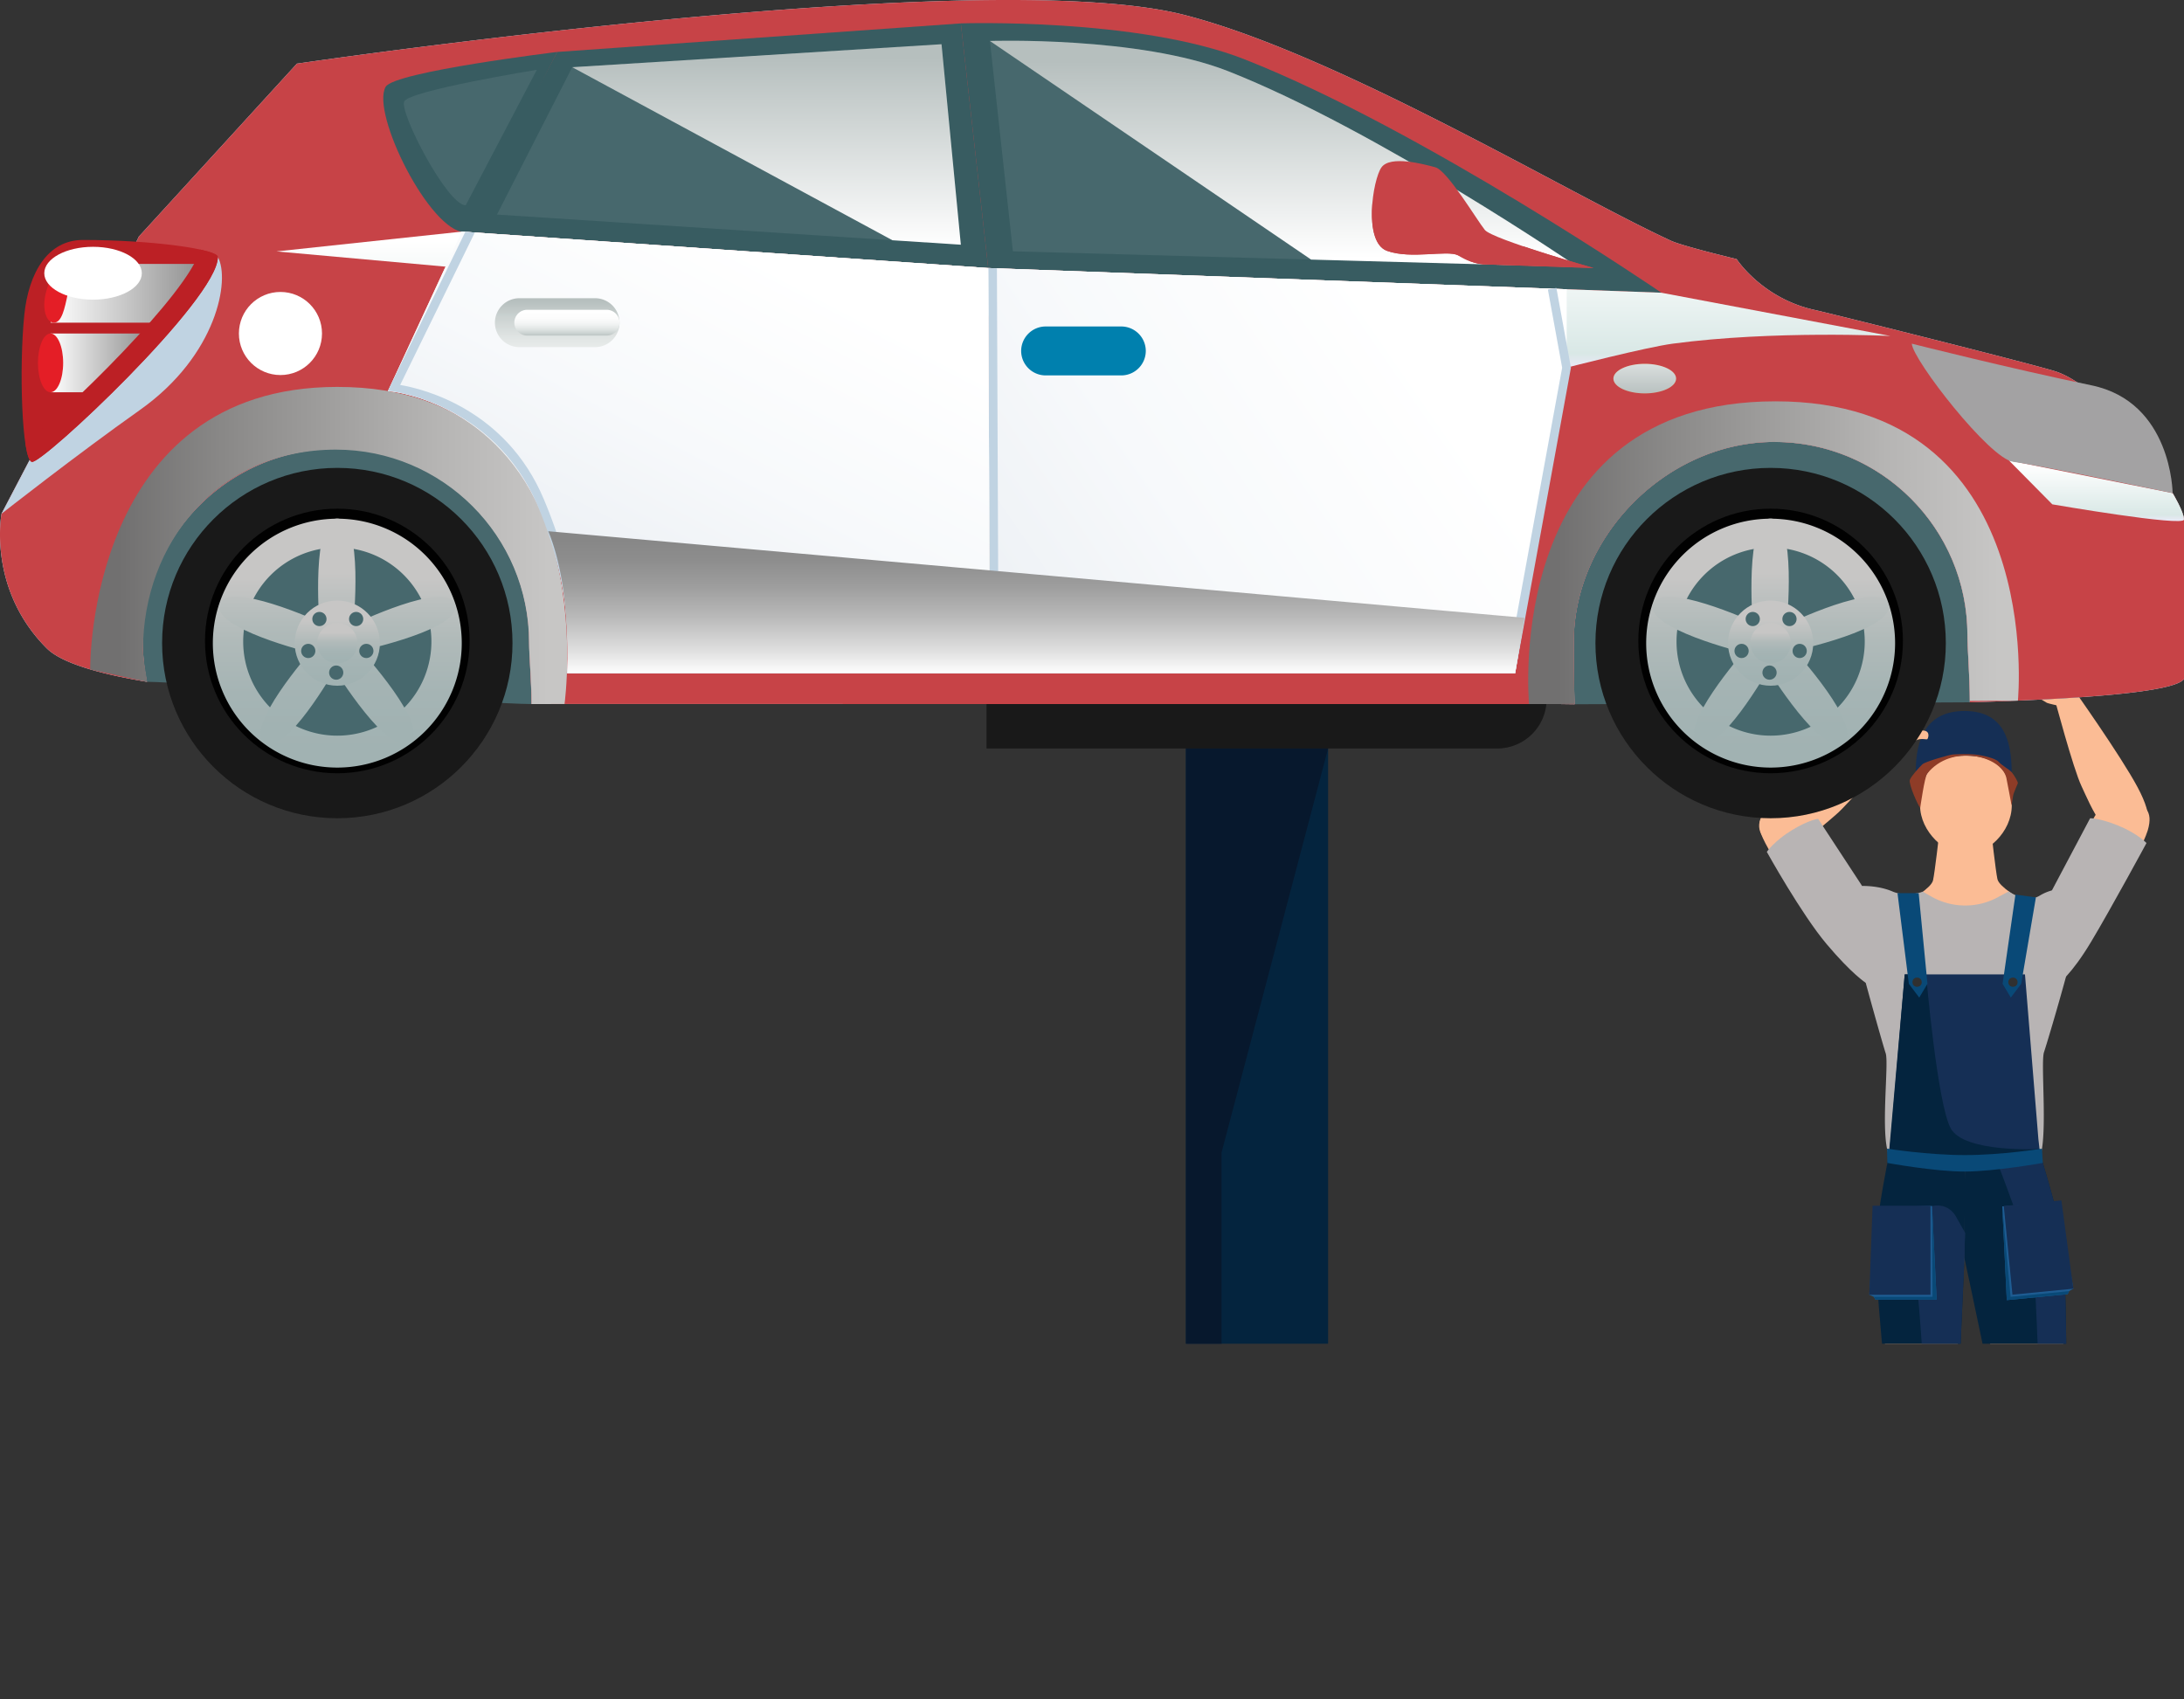 <svg xmlns="http://www.w3.org/2000/svg" xmlns:xlink="http://www.w3.org/1999/xlink" viewBox="0 0 2583.382 2010.045"><rect x="0" y="0" width="2583.382" height="2010.045" fill="#333333" stroke="none"/><defs><clipPath id="a" transform="translate(-13.457 -19.803)"><rect width="2607.261" height="1609.349" style="fill:none"/></clipPath><linearGradient id="b" x1="452.056" y1="92.676" x2="452.056" y2="325.272" gradientTransform="translate(1080.021)" gradientUnits="userSpaceOnUse"><stop offset="0" stop-color="#b6bfbe"/><stop offset="1" stop-color="#fff"/></linearGradient><linearGradient id="c" x1="-159.862" y1="88.387" x2="-159.862" y2="311.696" gradientTransform="translate(1066.564 -19.803)" xlink:href="#b"/><linearGradient id="d" x1="776.279" y1="673.624" x2="1298.63" y2="673.624" gradientTransform="translate(1080.021)" gradientUnits="userSpaceOnUse"><stop offset="0" stop-color="#717070"/><stop offset="0.239" stop-color="#898887"/><stop offset="0.745" stop-color="#b6b5b4"/><stop offset="1" stop-color="#c7c6c5"/></linearGradient><linearGradient id="e" x1="-925.613" y1="665.09" x2="-417.798" y2="665.09" xlink:href="#d"/><linearGradient id="f" x1="1413.275" y1="635.055" x2="1413.275" y2="569.392" gradientTransform="translate(1080.021)" gradientUnits="userSpaceOnUse"><stop offset="0" stop-color="#e8e9f5"/><stop offset="0.096" stop-color="#d9e8e6"/><stop offset="1" stop-color="#fff"/></linearGradient><linearGradient id="g" x1="215.043" y1="452.196" x2="215.043" y2="304.762" xlink:href="#f"/><linearGradient id="h" x1="444.408" y1="810.781" x2="444.408" y2="375.178" gradientTransform="translate(1066.564 -19.803)" xlink:href="#f"/><linearGradient id="i" x1="55.599" y1="824.035" x2="605.106" y2="444.618" gradientTransform="translate(1066.564 -19.803)" gradientUnits="userSpaceOnUse"><stop offset="0" stop-color="#eaeef3"/><stop offset="0.506" stop-color="#f7f9fb"/><stop offset="1" stop-color="#fff"/></linearGradient><linearGradient id="j" x1="-251.633" y1="807.91" x2="-251.633" y2="329.359" xlink:href="#f"/><linearGradient id="k" x1="-325.063" y1="779.367" x2="-103.669" y2="355.11" gradientTransform="translate(1080.021)" xlink:href="#i"/><linearGradient id="l" x1="159.294" y1="817.694" x2="159.294" y2="658.175" gradientTransform="translate(1080.021)" gradientUnits="userSpaceOnUse"><stop offset="0" stop-color="#fff"/><stop offset="0.167" stop-color="#e1e1e1"/><stop offset="0.418" stop-color="#bababa"/><stop offset="0.648" stop-color="#9e9e9e"/><stop offset="0.85" stop-color="#8d8d8d"/><stop offset="1" stop-color="#878787"/></linearGradient><linearGradient id="m" x1="-1006.776" y1="366.757" x2="-815.772" y2="366.757" gradientTransform="translate(1066.564 -19.803)" gradientUnits="userSpaceOnUse"><stop offset="0" stop-color="#fff"/><stop offset="1" stop-color="#878787"/></linearGradient><linearGradient id="n" x1="-1006.776" y1="449.085" x2="-882.855" y2="449.085" xlink:href="#m"/><linearGradient id="o" x1="-407.44" y1="375.937" x2="-407.44" y2="523.361" gradientTransform="translate(1080.021)" gradientUnits="userSpaceOnUse"><stop offset="0" stop-color="#b6bfbe"/><stop offset="0.127" stop-color="#cbd2d1"/><stop offset="0.306" stop-color="#e2e6e5"/><stop offset="0.5" stop-color="#f2f4f4"/><stop offset="0.716" stop-color="#fcfcfc"/><stop offset="1" stop-color="#fff"/></linearGradient><linearGradient id="p" x1="-395.966" y1="388.049" x2="-395.966" y2="417.817" gradientTransform="translate(1080.021)" gradientUnits="userSpaceOnUse"><stop offset="0" stop-color="#fff"/><stop offset="0.284" stop-color="#fcfcfc"/><stop offset="0.5" stop-color="#f2f4f4"/><stop offset="0.694" stop-color="#e2e6e5"/><stop offset="0.873" stop-color="#cbd2d1"/><stop offset="1" stop-color="#b6bfbe"/></linearGradient><linearGradient id="q" x1="878.956" y1="487.011" x2="878.956" y2="412.837" gradientTransform="translate(1066.564 -19.803)" xlink:href="#b"/><linearGradient id="r" x1="2107.881" y1="908.061" x2="2107.881" y2="704.369" gradientUnits="userSpaceOnUse"><stop offset="0" stop-color="#a1b2b2"/><stop offset="0.334" stop-color="#a5b4b4"/><stop offset="0.645" stop-color="#b0bab9"/><stop offset="0.946" stop-color="#c3c4c3"/><stop offset="1" stop-color="#c7c6c5"/></linearGradient><linearGradient id="s" x1="2107.88" y1="882.362" x2="2107.88" y2="697.614" xlink:href="#r"/><linearGradient id="t" x1="2094.424" y1="804.424" x2="2094.424" y2="734.72" xlink:href="#r"/><linearGradient id="u" x1="2094.424" y1="781.485" x2="2094.424" y2="748.445" xlink:href="#r"/><linearGradient id="v" x1="412.436" y1="908.061" x2="412.436" y2="704.369" xlink:href="#r"/><linearGradient id="w" x1="412.435" y1="882.362" x2="412.435" y2="697.614" xlink:href="#r"/><linearGradient id="x" x1="398.979" y1="804.424" x2="398.979" y2="734.72" xlink:href="#r"/><linearGradient id="y" x1="398.979" y1="781.485" x2="398.979" y2="748.445" xlink:href="#r"/></defs><title>frame2-lift</title><g style="isolation:isolate"><g style="clip-path:url(#a)"><rect x="1402.806" y="94.209" width="168.149" height="1748.874" style="fill:#04243e"/><polygon points="1570.955 1694.701 1402.806 1694.701 1402.806 96.166 1444.964 96.166 1444.964 692.922 1570.955 885.455 1444.964 1363.301 1444.964 1642.313 1570.955 1694.701" style="fill:#07182d"/><path d="M1784.433,905.257h-604.034V846.772H1842.918A58.487,58.487,0,0,1,1784.433,905.257Z" transform="translate(-13.457 -19.803)" style="fill:#191919"/><rect x="1200.9" y="1693.789" width="571.964" height="162.753" style="fill:#3e3e3e"/><path d="M2392.984,933.302c0,39.485-21.738,70.584-55.715,70.584-33.979,0-57.72-32.01-57.72-71.495,0-39.483,13.449-71.493,57.72-71.493C2382.264,860.899,2392.984,893.819,2392.984,933.302Z" transform="translate(-13.457 -19.803)" style="fill:#152f55"/><path d="M2427.373,1253.914c16.116-49.276,57.769-133.738,33.479-148.482-31.663-19.22-122.809-31.116-122.809-31.116l-.002,1.564s-91.959,7.558-123.681,26.684c-24.334,14.67,17.843,103.323,33.812,152.648,3.83,11.836,3.33,64.875,1.787,111.907-.379,11.601-9.878,64.936-8.306,86.996.47,6.581,74.882,47.441,95.747,48.516l.004-1.566c20.867-1.013,95.403-41.649,95.893-48.231,1.638-22.052-7.702-75.416-8.047-87.019C2423.849,1318.78,2423.506,1265.738,2427.373,1253.914Z" transform="translate(-13.457 -19.803)" style="fill:#fbbc95"/><path d="M2432.288,1180.022c-17.523-6.375-24.453-43.984-8.384-74.774s26.512-38.366,30.891-46.261c4.521-8.153,29.897-63.944,38.055-76.086s31.968-22.427,45.095-15.577c10.98,5.729,23.166,10.58,16.016,34.769C2546.81,1026.28,2464.888,1191.882,2432.288,1180.022Z" transform="translate(-13.457 -19.803)" style="fill:#fbbc95"/><path d="M2376.146,1059.765c-2.071-9.393-7.22-55.833-7.22-55.833l-30.779-.047-.002,1.566-30.781-.045s-5.286,46.424-7.386,55.812c-2.102,9.387-27.456,23.52-27.456,23.52l65.504.098.002-1.566,65.502.098S2378.22,1069.158,2376.146,1059.765Z" transform="translate(-13.457 -19.803)" style="fill:#fbbc95"/><path d="M2288.512,1402.39c-37.561-.17-52.209,26.008-51.285,106.35.922,80.343,12.773,167.483,17.97,180.011,5.199,12.529,58.428,12.871,63.656,5.576,5.228-7.297,18.519-173.96,18.559-200.045S2329.427,1402.576,2288.512,1402.39Z" transform="translate(-13.457 -19.803)" style="fill:#fbbc95"/><path d="M2314.696,1753.689l-57.662-1.466a3.253,3.253,0,0,1-3.16-3.325l2.071-81.137a3.253,3.253,0,0,1,3.325-3.16l57.661,1.477a3.253,3.253,0,0,1,3.16,3.325l-2.071,81.126A3.253,3.253,0,0,1,2314.696,1753.689Z" transform="translate(-13.457 -19.803)" style="fill:#fbbc95"/><path d="M2285.453,1703.899c-11.478-.017-39.655,3.739-38.201,78.642,1.452,74.905,33.121,177.535,33.121,177.535l27.129.04s13.447-138.65,13.551-165.25C2321.289,1734.347,2321.709,1703.952,2285.453,1703.899Z" transform="translate(-13.457 -19.803)" style="fill:#fbbc95"/><path d="M2387.603,1403.061c37.346-4.037,54.608,20.494,61.96,100.505,7.352,80.011,4.535,167.907.655,180.905-3.881,12.996-56.793,18.819-62.743,12.099s-36.329-171.129-39.053-197.071C2345.697,1473.556,2346.926,1407.457,2387.603,1403.061Z" transform="translate(-13.457 -19.803)" style="fill:#fbbc95"/><path d="M2390.045,1664.208h61.309a1.431,1.431,0,0,1,1.431,1.431v84.78a1.434,1.434,0,0,1-1.434,1.434h-61.296a1.438,1.438,0,0,1-1.438-1.438v-84.78a1.428,1.428,0,0,1,1.428-1.428Z" transform="translate(5027.06 3071.606) rotate(172.63)" style="fill:#fbbc95"/><path d="M2421.685,1702.651c11.413-1.199,39.828-.362,46.093,74.293,6.265,74.657-14.67,180-14.67,180l-26.981,2.834s-27.647-136.531-30.489-162.98C2389.173,1736.628,2385.625,1706.436,2421.685,1702.651Z" transform="translate(-13.457 -19.803)" style="fill:#fbbc95"/><path d="M2242.556,1171.992c14.594-11.607,14.678-40.547-5.262-68.986-19.94-28.437-36.654-45.642-42.026-52.902-5.544-7.496-34.416-53.307-44.084-64.283-9.67-10.978-28.946-19.47-41.07-10.97-10.141,7.11-21.591,13.506-11.355,36.558C2108.997,1034.461,2206.966,1200.295,2242.556,1171.992Z" transform="translate(-13.457 -19.803)" style="fill:#fbbc95"/><path d="M2247.784,1386.232s-13.602,66.161-15.744,102.155c-2.14,35.994,15.24,193.365,15.274,210.686.036,17.319-1.212,70.531-.184,122.704,1.028,52.171,14.339,154.888,14.339,154.888l66.78-1.558s.428-220.56.479-255.226,8.672-217.249,8.672-217.249l.17-113.47Z" transform="translate(-13.457 -19.803)" style="fill:#04243e"/><path d="M2477.269,1078.074c-4.13-6.869-29.641-11.894-51.186,1.28-16.092,9.838-36.51-5.038-36.51-5.038l-11.347,6.017a81.061,81.061,0,0,1-80.574-.121l-9.719-5.584s-18.762,7.146-36.084-.312c-21.267-9.158-53.685-7.856-57.196-.649-3.563,7.316,45.211,180.117,49.306,192.066,4.093,11.949-6.563,95.497,3.825,120.5l89.592,2.922v.011l.172-.006.023.002v-.002l89.601-2.655c8.229-28.641-.055-110.12,4.075-122.056C2435.376,1252.511,2484.167,1089.548,2477.269,1078.074Z" transform="translate(-13.457 -19.803)" style="fill:#b8b4b4"/><path d="M2426.422,1384.377s20.341,64.41,26.174,99.992c5.835,35.583,4.747,193.905,6.496,211.139,1.748,17.232,8.465,70.031,12.815,122.031,4.347,52,1.484,155.562,1.484,155.562l-66.583,5.324s-22.935-219.364-26.557-253.84c-3.62-34.477-43.118-216.255-43.118-216.255l.437-119.169Z" transform="translate(-13.457 -19.803)" style="fill:#04243e"/><path d="M2268.475,1976.499s-22.83,26.659-21.626,33.704c.684,4.003,10.302,18.529,27.789,19.604,13.294.82,34.982-11.304,38.362-11.65,7.825-.801,7.803-42.878,7.803-42.878Z" transform="translate(-13.457 -19.803)" style="fill:#191919"/><path d="M2464.055,1973.902s25.453,24.167,24.982,31.298c-.269,4.052-8.34,19.491-25.625,22.363-13.138,2.181-35.959-7.646-39.356-7.64-7.869.008-12.176-41.848-12.176-41.848Z" transform="translate(-13.457 -19.803)" style="fill:#191919"/><path d="M2418.606,1519.276c3.758,23.58,8.018,182.064,8.656,191.055.623,8.783,23.17,253.227,24.213,264.523l21.916-1.753s2.863-103.561-1.484-155.562-11.067-104.802-12.815-122.031c-1.75-17.234-.661-175.556-6.496-211.141-5.834-35.583-26.174-99.99-26.174-99.99l-52.932,3.719S2414.846,1495.693,2418.606,1519.276Z" transform="translate(-13.457 -19.803)" style="fill:#152f55"/><path d="M2326.958,1458.747c-12.385-21.842-45.515-14.477-47.672,10.537-2.215,25.705-2.768,43.493-.523,55.342,5.648,29.796,13.739,175.465,12.655,179.28-1.083,3.817-.331,271.328-.331,271.328l1.183.71,35.976-.839s.43-220.56.481-255.226,8.672-217.249,8.672-217.249l.015-9.914.695-14.301Z" transform="translate(-13.457 -19.803)" style="fill:#152f55"/><path d="M2542.408,1009.864c12.996-7.816,19.6-21.07-.358-58.584-19.956-37.514-77.48-118.455-77.48-118.455l-21.024,12.644s22.183,83.626,32.118,104.472C2485.596,970.788,2508.387,1030.322,2542.408,1009.864Z" transform="translate(-13.457 -19.803)" style="fill:#fbbc95"/><path d="M2393.117,972.636c-.047,31.514-29.338,58.309-54.24,58.271-23.796-.036-54.272-26.92-54.225-58.432.047-31.514,10.891-58.701,53.375-58.701C2384.701,913.774,2393.164,941.122,2393.117,972.636Z" transform="translate(-13.457 -19.803)" style="fill:#fbbc95"/><path d="M2284.819,975.47c-2.465-2.514-14.07-28.327-12.254-33.138s11.597-15.263,14.856-18.396c3.26-3.135,32.209-11.465,36.548-11.667,4.342-.203,15.916-.812,24.957.038s24.949,4.432,28.56,8.624,12.574,9.018,15.499,12.371c2.923,3.353,7.975,11.944,7.25,13.197-.725,1.255-4.72,11.714-5.084,12.551-.362.837-2.229,13.585-2.229,13.585s-5.748-30.728-6.258-32.809c-6.424-26.243-65.226-40.54-93.646-4.768C2289.984,938.88,2284.819,975.47,2284.819,975.47Z" transform="translate(-13.457 -19.803)" style="fill:#8e3c27"/><polygon points="2290.78 1537.5 2218.401 1537.5 2216.386 1534.052 2211.115 1531.702 2218.248 1428.224 2285.316 1426.588 2290.78 1537.5" style="fill:#1e5c92"/><polygon points="2283.494 1531.702 2211.115 1531.702 2215.016 1426.374 2283.494 1426.374 2283.494 1531.702" style="fill:#152f55"/><polygon points="2218.401 1537.5 2216.386 1534.052 2285.923 1534.052 2285.316 1426.588 2290.78 1537.5 2218.401 1537.5" style="fill:#094977"/><polygon points="2373.77 1538.028 2445.804 1530.977 2447.472 1527.349 2452.49 1524.498 2435.311 1422.205 2368.404 1427.111 2373.77 1538.028" style="fill:#1e5c92"/><polygon points="2380.455 1531.549 2452.49 1524.498 2438.348 1420.05 2370.195 1426.721 2380.455 1531.549" style="fill:#152f55"/><polygon points="2445.804 1530.977 2447.472 1527.349 2378.266 1534.122 2368.404 1427.111 2373.77 1538.028 2445.804 1530.977" style="fill:#094977"/><path d="M2099.205,1010.663c-8.583-12.504-9.094-27.303,24.626-53.159,33.718-25.856,119.633-75.647,119.633-75.647l13.886,20.225s-54.871,66.892-72.557,81.74C2167.106,998.67,2121.675,1043.39,2099.205,1010.663Z" transform="translate(-13.457 -19.803)" style="fill:#fbbc95"/><polygon points="2324.113 1369.337 2413.296 1366.429 2411.121 1347.315 2395.275 1152.644 2253.026 1152.644 2236.502 1347.315 2234.327 1366.429 2323.509 1369.337 2323.509 1369.358 2323.812 1369.347 2324.113 1369.358 2324.113 1369.337" style="fill:#152f55"/><path d="M2291.767,1172.446s13.155,153.131,29.181,182.27c16.028,29.139,104.987,24.33,104.987,24.33l.818,10.118s-43.518,10.353-84.315,10.353c-40.795,0-95.049-10.353-95.049-10.353l19.093-216.719Z" transform="translate(-13.457 -19.803)" style="fill:#04243e"/><polygon points="2390.81 1163.815 2408.207 1061.567 2383.99 1058.271 2368.807 1163.815 2378.52 1180.109 2390.81 1163.815" style="fill:#094977"/><polygon points="2257.913 1163.815 2244.477 1056.538 2269.532 1056.538 2279.918 1163.815 2270.204 1180.109 2257.913 1163.815" style="fill:#094977"/><path d="M2245.939,1395.517l-.367-16.918s47.899,7.632,92.053,7.632c44.152,0,91.222-7.632,91.222-7.632l1.002,16.918s-56.861,10.194-92.716,10.194C2301.28,1405.711,2245.939,1395.517,2245.939,1395.517Z" transform="translate(-13.457 -19.803)" style="fill:#094977"/><circle cx="2267.661" cy="1161.897" r="5.463" style="fill:#303030"/><circle cx="2381.063" cy="1161.897" r="5.463" style="fill:#303030"/><path d="M2220.346,1182.417s-16.387-10.383-46.269-45.83c-29.884-35.446-70.724-109.06-70.724-109.06s9.12-13.172,29.851-25.745c20.733-12.57,30.895-13.275,30.895-13.275l51.476,78.567S2247.52,1172.327,2220.346,1182.417Z" transform="translate(-13.457 -19.803)" style="fill:#b8b4b4"/><path d="M2448.164,1183.424s15.03-9.802,38.847-49.579c23.815-39.777,65.464-116.772,65.464-116.772s-10.957-11.518-33.436-20.606c-22.478-9.086-33.241-8.696-33.241-8.696l-45.163,85.267S2419.723,1177.82,2448.164,1183.424Z" transform="translate(-13.457 -19.803)" style="fill:#b8b4b4"/><path d="M2447.725,854.548s-11.41-2.505-13.076-3.313c-1.668-.81-14.57-9.478-19.438-9.999-4.87-.521-7.918.613-8.827.116-.909-.5-4.34-9.31,4.078-10.239,8.42-.932,16.974,2.348,19.209.897,2.236-1.448-4.205-18.232-6.918-21.017-2.712-2.783-23.117-18.55-24.041-19.402-.924-.854-3.028-3.749-2.505-4.997.522-1.25,6.988-2.791,8.492-2.42,1.501.369,1.13-2.999,2.564-3.419,1.433-.424,6.64-1.197,6.64-1.197s5.709-2.397,8.208-2.003c2.501.392,13.422,3.141,14.477,3.929,1.053.79,19.936,14.242,22.664,18.947,2.728,4.707,11.076,39.741,11.076,39.741Z" transform="translate(-13.457 -19.803)" style="fill:#fbbc95"/><path d="M2251.765,907.492s11.41-2.505,13.076-3.315c1.666-.808,14.57-9.476,19.438-9.997s7.918.613,8.827.114c.909-.498,4.34-9.308-4.078-10.239-8.42-.93-16.976,2.35-19.209.899-2.236-1.448,4.205-18.233,6.918-21.017,2.711-2.783,23.117-18.55,24.04-19.402.924-.854,3.028-3.749,2.505-4.997-.523-1.25-6.99-2.791-8.492-2.422-1.501.371-1.13-2.997-2.564-3.418-1.433-.424-6.64-1.197-6.64-1.197s-5.709-2.397-8.21-2.005c-2.499.392-13.422,3.141-14.475,3.931-1.053.788-19.936,14.24-22.664,18.947s-11.076,39.739-11.076,39.739Z" transform="translate(-13.457 -19.803)" style="fill:#fbbc95"/><path d="M2446.218,459.621c-21.473-7.47-268.124-69.18-285.893-73.057-62.523-13.642-92.647-60.248-92.647-60.248s-63.486-15.206-77.428-21.599c-119.498-54.808-394.906-221.121-576.356-267.34C1172.903-24.007,364.65,95.12,364.65,95.12l-186.996,204.615L48.588,563.897,15.27,627.556s-17.051,88.666,53.428,159.145c17.401,17.401,61.757,30.216,118.612,39.668,38.341,0,405.431,26.306,454.87,26.306,5.452-.017,8.698-.043,8.698-.043l1207.07.06s6.433.102,18.044.251c39.077,0,432.832-2.317,467.47-2.317,131.95-3.938,242.105-11.944,253.377-27.549V634.376C2596.839,613.915,2511.82,482.441,2446.218,459.621Z" transform="translate(-13.457 -19.803)" style="fill:#47686d"/><path d="M2446.218,459.621c-21.473-7.47-268.124-69.18-285.893-73.057-62.523-13.642-92.647-60.248-92.647-60.248s-63.486-15.206-77.428-21.599c-119.498-54.808-394.906-221.121-576.356-267.34C1172.903-24.007,364.65,95.12,364.65,95.12l-186.996,204.615L48.588,563.897,15.27,627.556s-17.051,88.666,53.428,159.145c17.401,17.401,61.757,30.216,118.612,39.668a229.377,229.377,0,0,1-4.9-47.056c0-126.191,102.298-228.488,228.488-228.488,126.189,0,228.487,102.298,228.487,228.488,0,14.55,2.524,46.488,2.796,73.363,5.452-.017,8.698-.043,8.698-.043l1207.07.06s6.433.102,18.044.251c-.95-30.663-.993-60.886-.993-73.631,0-126.191,110.971-236.704,237.162-236.704s228.488,102.298,228.488,228.488c0,15.683,2.93,51.561,2.813,79.53,131.95-3.938,242.105-11.944,253.377-27.549V634.376C2596.839,613.915,2511.82,482.441,2446.218,459.621Z" transform="translate(-13.457 -19.803)" style="fill:#c0d3e2"/><path d="M2446.218,459.621c-21.473-7.47-268.124-69.18-285.893-73.057-62.523-13.642-92.647-60.248-92.647-60.248s-63.486-15.206-77.428-21.599c-119.498-54.808-394.906-221.121-576.356-267.34C1172.903-24.007,364.65,95.12,364.65,95.12l-186.996,204.615L48.588,563.897,15.27,627.556s-17.051,88.666,53.428,159.145c17.401,17.401,61.757,30.216,118.612,39.668a229.377,229.377,0,0,1-4.9-47.056c0-126.191,102.298-228.488,228.488-228.488,126.189,0,228.487,102.298,228.487,228.488,0,14.55,2.524,46.488,2.796,73.363,5.452-.017,8.698-.043,8.698-.043l1207.07.06s6.433.102,18.044.251c-.95-30.663-.993-60.886-.993-73.631,0-126.191,110.971-236.704,237.162-236.704s228.488,102.298,228.488,228.488c0,15.683,2.93,51.561,2.813,79.53,131.95-3.938,242.105-11.944,253.377-27.549V634.376C2596.839,613.915,2511.82,482.441,2446.218,459.621Z" transform="translate(-13.457 -19.803)" style="fill:#c74347"/><path d="M1978.68,366.1S1696.127,172.934,1485.897,90.1c-125.847-49.586-335.91-42.628-335.91-42.628l32.397,289.413Z" transform="translate(-13.457 -19.803)" style="fill:#385c61"/><polygon points="1136.53 27.669 659.124 61.455 546.195 274.007 1168.927 317.082 1136.53 27.669" style="fill:#385c61"/><path d="M672.581,81.258S479.916,104.627,469.639,122.49c-17.856,31.038,52.623,171.989,93.93,171.989Z" transform="translate(-13.457 -19.803)" style="fill:#385c61"/><path d="M648.442,102.375s-150.964,24.51-156.872,37.513c-5.908,13.004,51.153,122.77,72.752,122.77Z" transform="translate(-13.457 -19.803)" style="fill:#47686d"/><path d="M1879.757,335.626s-237.091-162.086-413.497-231.592c-105.598-41.608-281.864-35.77-281.864-35.77l27.184,248.824Z" transform="translate(-13.457 -19.803)" style="fill:#47686d"/><path d="M1879.757,335.626s-237.091-162.086-413.497-231.592c-105.598-41.608-281.864-35.77-281.864-35.77L1564.333,326.874Z" transform="translate(-13.457 -19.803)" style="mix-blend-mode:soft-light;fill:url(#b)"/><polygon points="1113.706 52.322 676.874 79.504 587.854 253.839 1136.53 289.462 1113.706 52.322" style="fill:#47686d"/><polygon points="1113.706 52.322 676.874 79.504 1055.63 284.209 1136.53 289.462 1113.706 52.322" style="mix-blend-mode:soft-light;fill:url(#c)"/><path d="M2400.37,848.582c.021-.216,34.635-354.026-286.769-354.026-323.058,0-291.98,352.704-291.482,358.134l33.452.003,20.412-.155c-.938-30.522-.982-60.537-.982-73.225,0-126.191,110.971-236.704,237.162-236.704s228.488,102.298,228.488,228.488c0,15.391,2.806,50.195,2.8,77.923l56.64-.425C2400.184,848.59,2400.275,848.586,2400.37,848.582Z" transform="translate(-13.457 -19.803)" style="mix-blend-mode:soft-light;fill:url(#d)"/><path d="M681.226,852.634c.021-.216,52.41-375.129-268.995-375.129-292.978,0-292.497,328.742-291.999,334.173l67.079,14.691c-.254-6.142-4.71-25.104-4.71-37.792,0-126.191,88.552-236.875,228.191-236.875,126.189,0,228.488,102.298,228.488,228.488,0,15.391,2.908,44.757,2.901,72.485C642.18,852.675,681.132,852.639,681.226,852.634Z" transform="translate(-13.457 -19.803)" style="mix-blend-mode:soft-light;fill:url(#e)"/><path d="M2596.839,634.376c0-9.378-13.461-31.241-13.461-31.241l-193.625-38.62,51.323,51.91S2596.839,643.328,2596.839,634.376Z" transform="translate(-13.457 -19.803)" style="mix-blend-mode:soft-light;fill:url(#f)"/><path d="M1866.474,454.767,340.555,317.222,559.652,293.81l622.732,43.074,796.297,29.215L2249.572,417.256s-138.287-6.82-257.487,9.094C1960.173,430.611,1866.474,454.767,1866.474,454.767Z" transform="translate(-13.457 -19.803)" style="mix-blend-mode:soft-light;fill:url(#g)"/><polygon points="1168.927 317.082 1170.939 796.454 1792.201 796.454 1853.017 434.964 1853.017 342.181 1168.927 317.082" style="mix-blend-mode:multiply;fill:url(#h)"/><polygon points="1168.927 317.082 1170.939 796.454 1792.201 796.454 1853.017 434.964 1853.017 342.181 1168.927 317.082" style="mix-blend-mode:multiply;fill:url(#i)"/><polygon points="1792.201 796.454 1170.939 796.454 1168.927 317.102 1179.211 317.458 1181.13 786.223 1783.542 786.223 1847.822 434.995 1830.937 342.471 1841.008 340.634 1858.213 434.928 1858.059 435.808 1792.201 796.454" style="fill:#c0d3e2;mix-blend-mode:multiply"/><path d="M559.652,293.81l-87.272,188.604s121.932,9.037,179.888,140.912c41.076,93.465,32.137,192.931,32.137,192.931h499.991l-2.012-479.372Z" transform="translate(-13.457 -19.803)" style="mix-blend-mode:multiply;fill:url(#j)"/><path d="M559.652,293.81l-87.272,188.604s121.932,9.037,179.888,140.912c41.076,93.465,32.137,192.931,32.137,192.931h499.991l-2.012-479.372Z" transform="translate(-13.457 -19.803)" style="mix-blend-mode:multiply;fill:url(#k)"/><path d="M1184.396,816.257H684.405s13.017-84.469-34.542-197.227C597.004,493.703,472.38,481.98,472.38,481.98L563.967,293.81l11.111,1.068L486.802,475.184c27.623,4.596,125.268,28.909,169.934,135.186,43.781,104.172,40.109,171.917,39.751,195.655h487.909Z" transform="translate(-13.457 -19.803)" style="fill:#c0d3e2;mix-blend-mode:multiply"/><path d="M1805.658,816.257H684.405a689.474,689.474,0,0,0-3.008-84.013c-5.103-52.682-19.458-84.014-19.458-84.014L1816.692,750.67Z" transform="translate(-13.457 -19.803)" style="mix-blend-mode:soft-light;fill:url(#l)"/><path d="M271.152,323.93c14.666,26.257-.619,116.06-92.19,180.856-75.306,53.286-163.692,122.77-163.692,122.77l33.318-63.659Z" transform="translate(-13.457 -19.803)" style="fill:#c0d3e2;mix-blend-mode:soft-light"/><path d="M2274.853,426.349c.853,18.756,92.076,136.411,120.212,139.821,28.134,3.41,188.314,36.965,188.314,36.965s-.72-107.828-96.03-127.525C2392.04,455.914,2274.853,426.349,2274.853,426.349Z" transform="translate(-13.457 -19.803)" style="fill:#a3a2a3"/><ellipse cx="2473.753" cy="516.244" rx="14.605" ry="41.491" style="fill:#a3a2a3"/><path d="M42.139,392.763c-6.198,61.356-3.057,170.373,8.964,173.442,12.023,3.069,220.049-192.437,220.049-242.275,0-9.275-77.082-20.258-159.714-20.258C70.189,303.672,47.254,342.119,42.139,392.763Z" transform="translate(-13.457 -19.803)" style="fill:#bc2025"/><polygon points="192.789 381.712 59.788 381.712 80.25 312.196 250.792 312.196 192.789 381.712" style="mix-blend-mode:soft-light;fill:url(#m)"/><polygon points="114.352 464.04 59.788 464.04 59.788 394.525 183.708 394.525 114.352 464.04" style="mix-blend-mode:soft-light;fill:url(#n)"/><path d="M250.266,315.024C237.314,365.948,88.263,510.487,43.406,543.892c1.935,12.986,4.49,21.494,7.698,22.313,12.021,3.069,220.048-192.437,220.048-242.275C271.152,320.997,263.414,317.897,250.266,315.024Z" transform="translate(-13.457 -19.803)" style="fill:#bc2025;mix-blend-mode:multiply"/><path d="M67.561,366.757c-4.638,18.627.56,34.757,9.663,34.757S89.897,385.571,93.707,366.757c4.046-19.98,9.103-34.758,0-34.758S73.245,343.935,67.561,366.757Z" transform="translate(-13.457 -19.803)" style="fill:#e41e26"/><ellipse cx="59.788" cy="429.282" rx="14.919" ry="34.757" style="fill:#e41e26"/><ellipse cx="110.066" cy="323.226" rx="57.691" ry="31.261" style="fill:#fff;mix-blend-mode:soft-light"/><circle cx="331.737" cy="394.525" r="49.146" style="fill:#fff;mix-blend-mode:soft-light"/><path d="M717.348,430.459H627.814a29.029,29.029,0,0,1-28.944-28.944h0a29.029,29.029,0,0,1,28.944-28.944h89.535a29.029,29.029,0,0,1,28.944,28.944h0A29.029,29.029,0,0,1,717.348,430.459Z" transform="translate(-13.457 -19.803)" style="mix-blend-mode:multiply;fill:url(#o)"/><path d="M731.055,416.752H637.056a15.283,15.283,0,0,1-15.238-15.238h0a15.282,15.282,0,0,1,15.238-15.238h93.999a15.283,15.283,0,0,1,15.238,15.238h0A15.284,15.284,0,0,1,731.055,416.752Z" transform="translate(-13.457 -19.803)" style="mix-blend-mode:soft-light;fill:url(#p)"/><g style="mix-blend-mode:multiply"><path d="M1339.83,463.901h-89.535a29.029,29.029,0,0,1-28.944-28.944h0a29.029,29.029,0,0,1,28.944-28.944h89.535a29.029,29.029,0,0,1,28.944,28.944h0A29.029,29.029,0,0,1,1339.83,463.901Z" transform="translate(-13.457 -19.803)" style="fill:#0080ae;mix-blend-mode:multiply"/></g><ellipse cx="1945.521" cy="447.883" rx="37.087" ry="17.491" style="fill:#dc5926"/><ellipse cx="1945.521" cy="447.883" rx="37.087" ry="17.491" style="mix-blend-mode:soft-light;fill:url(#q)"/><path d="M1898.539,336.884s-119.554-33.978-128.66-45.033c-9.104-11.055-44.221-70.234-58.528-74.136-14.306-3.902-53.325-14.306-63.731,0-10.404,14.308-21.962,88.614,6.504,98.849s70.884-1.3,83.89,5.202c4.533,2.266,14.473,9.142,29.373,10.742Z" transform="translate(-13.457 -19.803)" style="fill:#c74347"/><path d="M1767.386,309.774c-14.9-1.601-24.84-8.477-29.372-10.742-13.008-6.504-55.427,5.032-83.891-5.202-10.924-3.929-15.921-17.314-17.382-33.104-1.958,24.172,1.407,50.094,17.382,55.839,28.464,10.235,70.884-1.3,83.891,5.202,4.531,2.266,14.472,9.142,29.372,10.742l131.154,4.376s-45.621-12.973-82.651-25.494Z" transform="translate(-13.457 -19.803)" style="fill:#c74347;mix-blend-mode:multiply"/><circle cx="2094.423" cy="760.733" r="207.234" style="fill:#191919"/><circle cx="2094.423" cy="758.258" r="156.5" style="fill:#010101"/><circle cx="2094.423" cy="760.811" r="144.335" style="fill:#47686d"/><path d="M2107.88,633.398a147.216,147.216,0,1,0,147.216,147.216A147.215,147.215,0,0,0,2107.88,633.398Zm0,256.664a111.315,111.315,0,1,1,111.316-111.314A111.314,111.314,0,0,1,2107.88,890.062Z" transform="translate(-13.457 -19.803)" style="fill:url(#r)"/><path d="M2107.886,633.243c31.675.35,18.981,125.283,18.981,125.283s110.322-53.139,120.245-24.129c10.021,29.299-110.927,55.111-110.927,55.111s82.29,90.05,57.747,108.56c-24.701,18.632-89.088-85.91-89.088-85.91s-58.658,103.202-83.007,85.91c-24.29-17.251,53.642-106.423,53.642-106.423s-116.751-28.623-106.822-57.248c9.816-28.295,117.953,20.951,117.953,20.951S2076.902,632.901,2107.886,633.243Z" transform="translate(-13.457 -19.803)" style="fill:url(#s)"/><circle cx="2094.423" cy="760.811" r="50.379" style="fill:url(#t)"/><circle cx="2073.274" cy="732.286" r="8.414" style="fill:#47686d"/><circle cx="2116.714" cy="732.286" r="8.414" style="fill:#47686d"/><circle cx="2128.781" cy="770.052" r="8.414" style="fill:#47686d"/><circle cx="2060.065" cy="770.052" r="8.414" style="fill:#47686d"/><circle cx="2093.127" cy="795.67" r="8.414" style="fill:#47686d"/><circle cx="2094.423" cy="760.812" r="23.879" style="fill:url(#u)"/><circle cx="398.978" cy="760.733" r="207.234" style="fill:#191919"/><circle cx="398.978" cy="758.258" r="156.5" style="fill:#010101"/><circle cx="398.978" cy="760.811" r="144.335" style="fill:#47686d"/><path d="M412.435,633.398A147.216,147.216,0,1,0,559.651,780.614,147.215,147.215,0,0,0,412.435,633.398Zm0,256.664A111.315,111.315,0,1,1,523.751,778.748,111.314,111.314,0,0,1,412.435,890.062Z" transform="translate(-13.457 -19.803)" style="fill:url(#v)"/><path d="M412.441,633.243c31.675.35,18.981,125.283,18.981,125.283s110.322-53.139,120.245-24.129c10.021,29.299-110.927,55.111-110.927,55.111s82.29,90.05,57.747,108.56c-24.701,18.632-89.088-85.91-89.088-85.91s-58.658,103.202-83.007,85.91c-24.29-17.251,53.642-106.423,53.642-106.423s-116.751-28.623-106.822-57.248c9.816-28.295,117.953,20.951,117.953,20.951S381.457,632.901,412.441,633.243Z" transform="translate(-13.457 -19.803)" style="fill:url(#w)"/><circle cx="398.978" cy="760.811" r="50.379" style="fill:url(#x)"/><circle cx="377.829" cy="732.286" r="8.414" style="fill:#47686d"/><circle cx="421.269" cy="732.286" r="8.414" style="fill:#47686d"/><circle cx="433.336" cy="770.052" r="8.414" style="fill:#47686d"/><circle cx="364.62" cy="770.052" r="8.414" style="fill:#47686d"/><circle cx="397.682" cy="795.67" r="8.414" style="fill:#47686d"/><circle cx="398.978" cy="760.812" r="23.879" style="fill:url(#y)"/></g></g></svg>